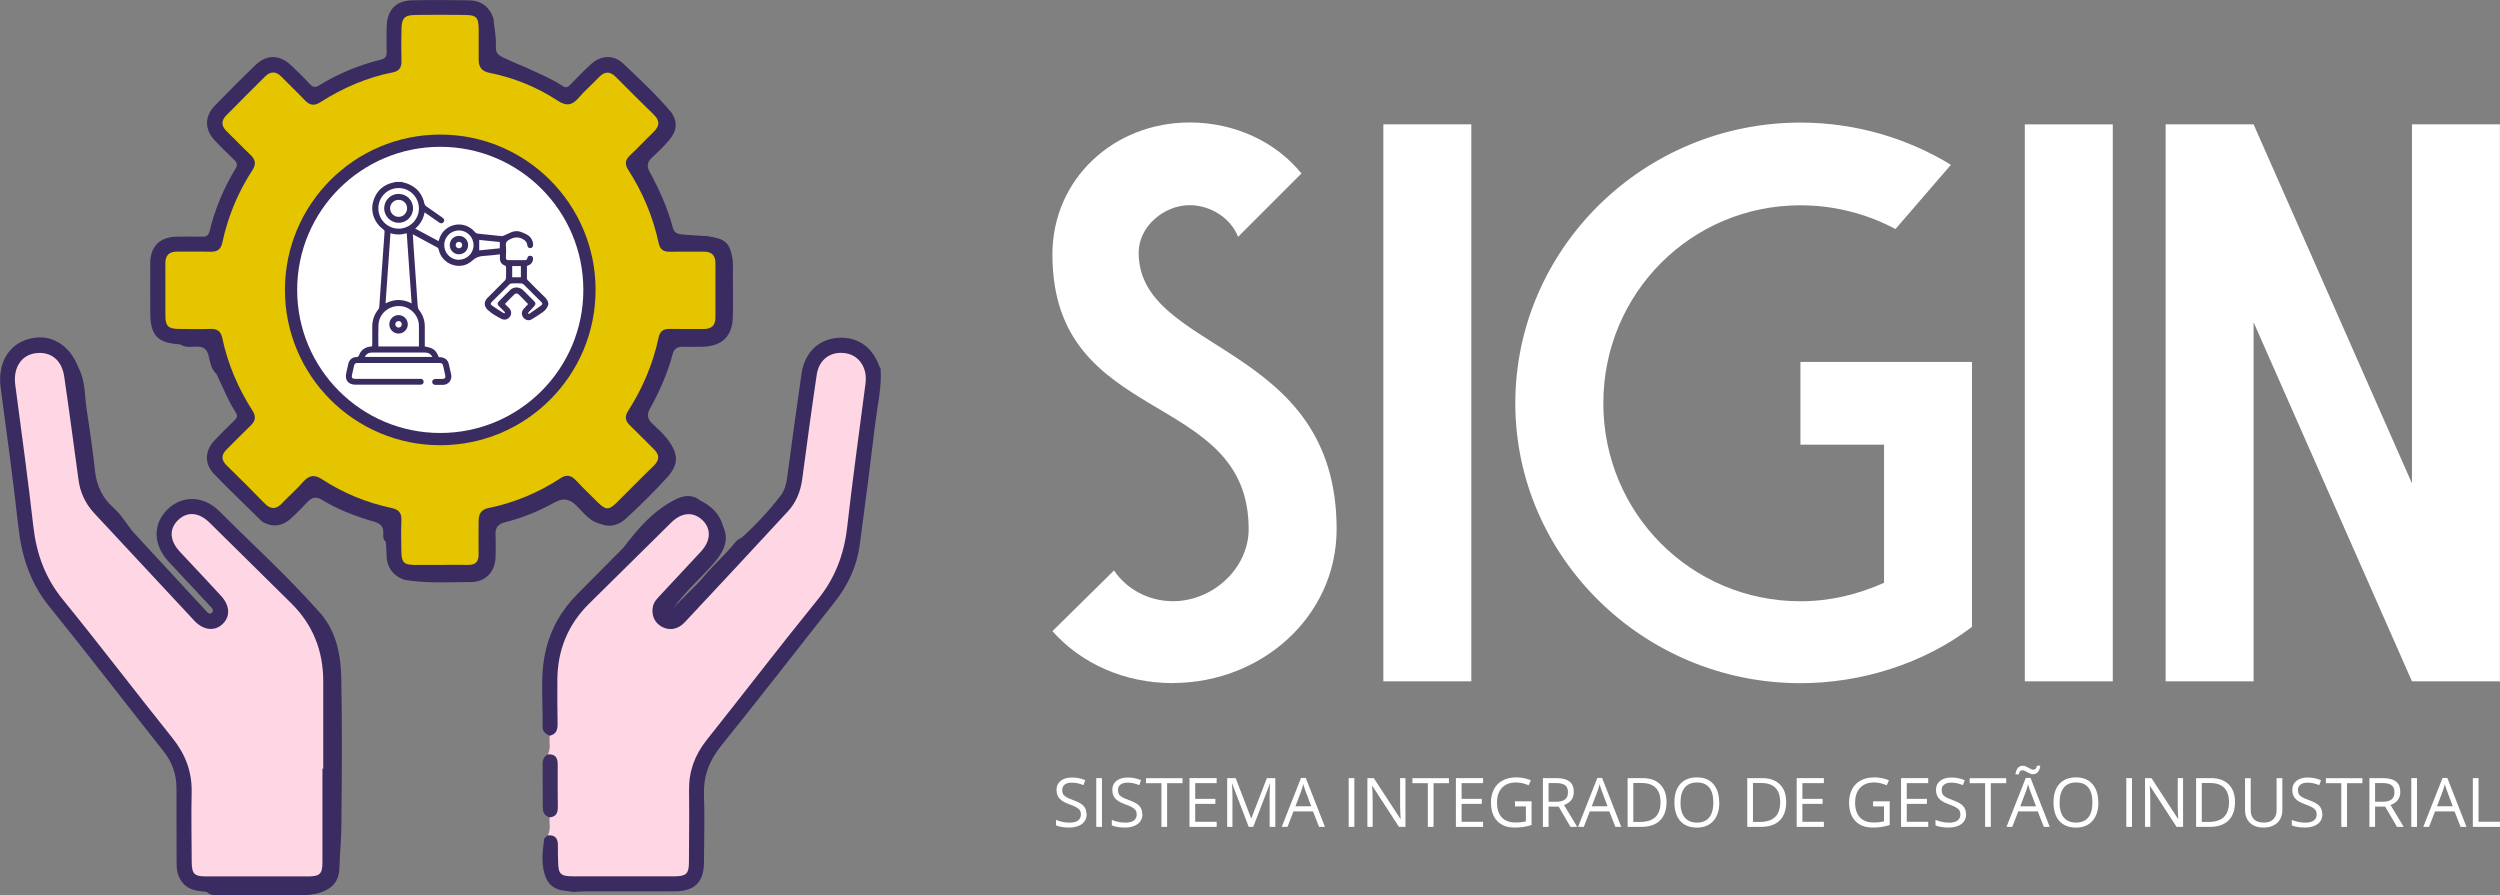 <?xml version="1.0" encoding="UTF-8"?>
<svg id="Camada_2" data-name="Camada 2" xmlns="http://www.w3.org/2000/svg" viewBox="0 0 408.68 146.33">
  <rect x="0" y="0" width="408.68" height="146.33" fill="#808080" stroke="none"/>
  <defs>
    <style>
      .cls-1 {
        fill: #e5c400;
      }

      .cls-1, .cls-2, .cls-3, .cls-4, .cls-5 {
        stroke-width: 0px;
      }

      .cls-2 {
        fill: #3a2c60;
      }

      .cls-3 {
        fill: #3d2f62;
      }

      .cls-4 {
        fill: #fff;
      }

      .cls-5 {
        fill: #fed6e4;
      }
    </style>
  </defs>
  <g id="Camada_1-2" data-name="Camada 1">
    <g>
      <g>
        <path class="cls-4" d="m191.75,111.67c-7.91,0-14.96-3.16-19.71-8.49l10.07-9.93c2.01,3.02,5.61,5.03,9.64,5.03,6.47,0,12.37-5.32,12.37-11.8,0-23.02-32.08-16.54-32.08-44.88,0-12.37,10.07-21.58,22.44-21.58,7.34,0,14.1,3.16,18.27,8.34l-10.36,10.36c-1.15-3.02-4.46-5.18-7.91-5.18-4.17,0-8.34,3.45-8.34,7.77,0,16.54,32.36,14.53,32.36,45.17,0,14.38-12.37,25.17-26.75,25.17Z"/>
        <path class="cls-4" d="m240.52,111.38h-14.38V20.33h14.38v91.05Z"/>
        <path class="cls-4" d="m247.71,65.93c0-25.17,20.86-45.89,46.61-45.89,9.06,0,17.55,2.59,24.6,6.9l-9.06,10.5c-4.6-2.45-9.92-3.88-15.54-3.88-17.84,0-32.22,14.38-32.22,32.36s14.38,32.37,32.22,32.37c4.89,0,9.49-1.15,13.67-3.02v-22.58h-13.67v-13.52h28.05v43.3c-7.91,6.04-18.12,9.21-28.05,9.21-25.75,0-46.61-20.71-46.61-45.74Z"/>
        <path class="cls-4" d="m345.38,111.38h-14.38V20.33h14.38v91.05Z"/>
        <path class="cls-4" d="m408.67,111.38h-14.38l-25.89-58.69v58.69h-14.38V20.33h14.38l25.89,58.69V20.33h14.38v91.05Z"/>
      </g>
      <g>
        <path class="cls-4" d="m177.64,133.05c0,.7-.25,1.25-.76,1.64-.51.39-1.2.59-2.07.59-.94,0-1.67-.12-2.18-.36v-.89c.33.14.68.25,1.07.33s.77.12,1.14.12c.62,0,1.08-.12,1.39-.35.31-.23.47-.56.47-.98,0-.28-.06-.5-.17-.68-.11-.18-.3-.34-.56-.49-.26-.15-.66-.32-1.19-.51-.74-.27-1.27-.58-1.59-.94-.32-.36-.48-.84-.48-1.42,0-.61.23-1.1.69-1.47.46-.36,1.07-.54,1.83-.54s1.52.15,2.18.44l-.29.81c-.66-.28-1.3-.41-1.92-.41-.49,0-.87.11-1.15.32-.28.21-.41.5-.41.88,0,.28.05.5.15.68.1.18.27.34.52.48.24.15.61.31,1.11.49.84.3,1.41.62,1.72.96s.47.78.47,1.33Z"/>
        <path class="cls-4" d="m179.21,135.17v-7.97h.93v7.97h-.93Z"/>
        <path class="cls-4" d="m186.76,133.05c0,.7-.25,1.25-.76,1.64-.51.39-1.2.59-2.07.59-.94,0-1.67-.12-2.18-.36v-.89c.33.14.68.25,1.07.33s.77.12,1.14.12c.62,0,1.08-.12,1.39-.35.31-.23.47-.56.47-.98,0-.28-.06-.5-.17-.68-.11-.18-.3-.34-.56-.49-.26-.15-.66-.32-1.19-.51-.74-.27-1.27-.58-1.59-.94-.32-.36-.48-.84-.48-1.42,0-.61.23-1.1.69-1.47.46-.36,1.07-.54,1.83-.54s1.52.15,2.18.44l-.29.81c-.66-.28-1.3-.41-1.92-.41-.49,0-.87.11-1.15.32-.28.21-.41.5-.41.88,0,.28.05.5.15.68.1.18.27.34.52.48.24.15.61.31,1.11.49.84.3,1.41.62,1.72.96s.47.78.47,1.33Z"/>
        <path class="cls-4" d="m190.79,135.17h-.93v-7.14h-2.52v-.82h5.97v.82h-2.52v7.14Z"/>
        <path class="cls-4" d="m198.89,135.17h-4.44v-7.97h4.44v.82h-3.51v2.57h3.3v.82h-3.3v2.93h3.51v.83Z"/>
        <path class="cls-4" d="m204.13,135.17l-2.7-7.06h-.04c.05.56.08,1.22.08,1.99v5.07h-.86v-7.97h1.39l2.52,6.57h.04l2.54-6.57h1.38v7.97h-.93v-5.13c0-.59.03-1.23.08-1.92h-.04l-2.72,7.05h-.75Z"/>
        <path class="cls-4" d="m215.63,135.17l-.99-2.53h-3.19l-.98,2.53h-.94l3.15-8h.78l3.13,8h-.96Zm-1.28-3.37l-.93-2.47c-.12-.31-.24-.7-.37-1.15-.08.35-.19.73-.34,1.15l-.94,2.47h2.58Z"/>
        <path class="cls-4" d="m220.47,135.17v-7.97h.93v7.97h-.93Z"/>
        <path class="cls-4" d="m229.75,135.17h-1.06l-4.35-6.69h-.04c.06.78.09,1.5.09,2.16v4.53h-.86v-7.97h1.05l4.34,6.66h.04c0-.1-.02-.41-.05-.95s-.03-.91-.03-1.14v-4.57h.87v7.97Z"/>
        <path class="cls-4" d="m234.34,135.17h-.93v-7.14h-2.52v-.82h5.97v.82h-2.52v7.14Z"/>
        <path class="cls-4" d="m242.44,135.17h-4.44v-7.97h4.44v.82h-3.51v2.57h3.3v.82h-3.3v2.93h3.51v.83Z"/>
        <path class="cls-4" d="m247.66,131h2.71v3.87c-.42.13-.85.24-1.29.31-.44.07-.94.1-1.52.1-1.21,0-2.14-.36-2.82-1.08-.67-.72-1.01-1.72-1.01-3.02,0-.83.17-1.55.5-2.18s.81-1.1,1.44-1.43c.62-.33,1.36-.49,2.2-.49s1.64.16,2.38.47l-.36.82c-.72-.31-1.41-.46-2.08-.46-.97,0-1.73.29-2.27.87s-.82,1.38-.82,2.4c0,1.08.26,1.89.79,2.45.53.56,1.3.83,2.31.83.55,0,1.09-.06,1.62-.19v-2.45h-1.78v-.83Z"/>
        <path class="cls-4" d="m253.15,131.86v3.31h-.93v-7.97h2.18c.98,0,1.7.19,2.17.56.47.37.7.94.7,1.69,0,1.05-.53,1.77-1.6,2.14l2.16,3.58h-1.1l-1.93-3.31h-1.66Zm0-.8h1.27c.65,0,1.13-.13,1.44-.39.31-.26.46-.65.46-1.17s-.16-.91-.47-1.14-.81-.35-1.5-.35h-1.2v3.05Z"/>
        <path class="cls-4" d="m264.07,135.17l-.99-2.53h-3.19l-.98,2.53h-.94l3.15-8h.78l3.13,8h-.96Zm-1.28-3.37l-.93-2.47c-.12-.31-.24-.7-.37-1.15-.08.35-.19.73-.34,1.15l-.94,2.47h2.58Z"/>
        <path class="cls-4" d="m272.43,131.11c0,1.31-.36,2.32-1.07,3.02s-1.74,1.04-3.08,1.04h-2.21v-7.97h2.44c1.24,0,2.2.34,2.89,1.03.69.69,1.03,1.65,1.03,2.88Zm-.98.03c0-1.04-.26-1.82-.78-2.35-.52-.53-1.3-.79-2.32-.79h-1.35v6.36h1.13c1.1,0,1.93-.27,2.49-.81.56-.54.83-1.35.83-2.41Z"/>
        <path class="cls-4" d="m281.06,131.18c0,1.27-.32,2.28-.97,3.01-.65.73-1.54,1.1-2.69,1.1s-2.08-.36-2.72-1.08c-.64-.72-.96-1.73-.96-3.04s.32-2.3.96-3.02c.64-.71,1.55-1.07,2.72-1.07s2.04.36,2.68,1.09c.64.73.96,1.73.96,3.01Zm-6.35,0c0,1.08.23,1.9.69,2.45.46.56,1.13.84,2,.84s1.55-.28,2-.83.68-1.38.68-2.46-.22-1.88-.67-2.44c-.45-.55-1.11-.83-1.99-.83s-1.55.28-2.01.84c-.46.56-.69,1.37-.69,2.43Z"/>
        <path class="cls-4" d="m291.99,131.11c0,1.31-.36,2.32-1.07,3.02s-1.74,1.04-3.08,1.04h-2.21v-7.97h2.44c1.24,0,2.2.34,2.89,1.03.69.69,1.03,1.65,1.03,2.88Zm-.98.03c0-1.04-.26-1.82-.78-2.35-.52-.53-1.3-.79-2.32-.79h-1.35v6.36h1.13c1.1,0,1.93-.27,2.49-.81.56-.54.83-1.35.83-2.41Z"/>
        <path class="cls-4" d="m298.15,135.17h-4.44v-7.97h4.44v.82h-3.51v2.57h3.3v.82h-3.3v2.93h3.51v.83Z"/>
        <path class="cls-4" d="m306.2,131h2.71v3.87c-.42.13-.85.24-1.29.31-.44.07-.94.1-1.52.1-1.21,0-2.14-.36-2.82-1.08-.67-.72-1.01-1.72-1.01-3.02,0-.83.17-1.55.5-2.18s.81-1.1,1.44-1.43c.62-.33,1.36-.49,2.2-.49s1.64.16,2.38.47l-.36.82c-.72-.31-1.41-.46-2.08-.46-.97,0-1.73.29-2.27.87s-.82,1.38-.82,2.4c0,1.08.26,1.89.79,2.45.53.56,1.3.83,2.31.83.55,0,1.09-.06,1.62-.19v-2.45h-1.78v-.83Z"/>
        <path class="cls-4" d="m315.21,135.17h-4.44v-7.97h4.44v.82h-3.51v2.57h3.3v.82h-3.3v2.93h3.51v.83Z"/>
        <path class="cls-4" d="m321.41,133.05c0,.7-.25,1.25-.76,1.64-.51.39-1.2.59-2.07.59-.94,0-1.67-.12-2.18-.36v-.89c.33.14.68.25,1.07.33s.77.12,1.14.12c.62,0,1.08-.12,1.39-.35.31-.23.47-.56.47-.98,0-.28-.06-.5-.17-.68-.11-.18-.3-.34-.56-.49-.26-.15-.66-.32-1.19-.51-.74-.27-1.27-.58-1.59-.94-.32-.36-.48-.84-.48-1.42,0-.61.23-1.1.69-1.47.46-.36,1.07-.54,1.83-.54s1.52.15,2.18.44l-.29.81c-.66-.28-1.3-.41-1.92-.41-.49,0-.87.11-1.15.32-.28.21-.41.5-.41.88,0,.28.05.5.15.68.1.18.27.34.52.48.24.15.61.31,1.11.49.84.3,1.41.62,1.72.96s.47.78.47,1.33Z"/>
        <path class="cls-4" d="m325.44,135.17h-.93v-7.14h-2.52v-.82h5.97v.82h-2.52v7.14Z"/>
        <path class="cls-4" d="m334.11,135.17l-.99-2.53h-3.19l-.98,2.53h-.94l3.15-8h.78l3.13,8h-.96Zm-1.79-8.61c-.16,0-.31-.03-.46-.1-.15-.07-.29-.14-.44-.22-.14-.08-.28-.16-.41-.22-.13-.07-.26-.1-.38-.1-.18,0-.32.05-.41.16-.09.11-.17.27-.22.5h-.53c.05-.44.18-.78.38-1.03.21-.25.48-.37.81-.37.17,0,.33.03.49.1.16.07.3.14.45.22.14.08.28.16.41.22.13.07.25.1.37.1.18,0,.31-.05.4-.16.09-.11.16-.27.21-.5h.54c-.05.44-.17.78-.38,1.03-.21.25-.48.37-.82.37Zm.51,5.25l-.93-2.47c-.12-.31-.24-.7-.37-1.15-.08.35-.19.73-.34,1.15l-.94,2.47h2.58Z"/>
        <path class="cls-4" d="m343.03,131.18c0,1.27-.32,2.28-.97,3.01-.65.73-1.54,1.1-2.69,1.1s-2.08-.36-2.72-1.08c-.64-.72-.96-1.73-.96-3.04s.32-2.3.96-3.02c.64-.71,1.55-1.07,2.72-1.07s2.04.36,2.68,1.09c.64.73.96,1.73.96,3.01Zm-6.35,0c0,1.08.23,1.9.69,2.45.46.56,1.13.84,2,.84s1.55-.28,2-.83.68-1.38.68-2.46-.22-1.88-.67-2.44c-.45-.55-1.11-.83-1.99-.83s-1.55.28-2.01.84c-.46.56-.69,1.37-.69,2.43Z"/>
        <path class="cls-4" d="m347.59,135.17v-7.97h.93v7.97h-.93Z"/>
        <path class="cls-4" d="m356.87,135.17h-1.06l-4.35-6.69h-.04c.06.78.09,1.5.09,2.16v4.53h-.86v-7.97h1.05l4.34,6.66h.04c0-.1-.02-.41-.05-.95s-.03-.91-.03-1.14v-4.57h.87v7.97Z"/>
        <path class="cls-4" d="m365.36,131.11c0,1.31-.36,2.32-1.07,3.02s-1.74,1.04-3.08,1.04h-2.21v-7.97h2.44c1.24,0,2.2.34,2.89,1.03.69.69,1.03,1.65,1.03,2.88Zm-.98.03c0-1.04-.26-1.82-.78-2.35-.52-.53-1.3-.79-2.32-.79h-1.35v6.36h1.13c1.1,0,1.93-.27,2.49-.81.56-.54.83-1.35.83-2.41Z"/>
        <path class="cls-4" d="m373.1,127.21v5.15c0,.91-.27,1.62-.82,2.14-.55.52-1.3.78-2.26.78s-1.7-.26-2.23-.78c-.52-.52-.79-1.24-.79-2.16v-5.13h.93v5.2c0,.66.18,1.18.54,1.53s.9.53,1.6.53,1.19-.18,1.55-.54c.36-.36.54-.87.54-1.54v-5.19h.93Z"/>
        <path class="cls-4" d="m379.65,133.05c0,.7-.25,1.25-.76,1.64-.51.39-1.2.59-2.07.59-.94,0-1.67-.12-2.18-.36v-.89c.33.14.68.25,1.07.33s.77.12,1.14.12c.62,0,1.08-.12,1.39-.35.31-.23.47-.56.47-.98,0-.28-.06-.5-.17-.68-.11-.18-.3-.34-.56-.49-.26-.15-.66-.32-1.19-.51-.74-.27-1.27-.58-1.59-.94-.32-.36-.48-.84-.48-1.42,0-.61.23-1.1.69-1.47.46-.36,1.07-.54,1.83-.54s1.52.15,2.18.44l-.29.81c-.66-.28-1.3-.41-1.92-.41-.49,0-.87.11-1.15.32-.28.21-.41.5-.41.88,0,.28.05.5.15.68.1.18.27.34.52.48.24.15.61.31,1.11.49.84.3,1.41.62,1.72.96s.47.78.47,1.33Z"/>
        <path class="cls-4" d="m383.67,135.17h-.93v-7.14h-2.52v-.82h5.97v.82h-2.52v7.14Z"/>
        <path class="cls-4" d="m388.26,131.86v3.31h-.93v-7.97h2.18c.98,0,1.7.19,2.17.56.47.37.7.94.7,1.69,0,1.05-.53,1.77-1.6,2.14l2.16,3.58h-1.1l-1.93-3.31h-1.66Zm0-.8h1.27c.65,0,1.13-.13,1.44-.39.31-.26.46-.65.46-1.17s-.16-.91-.47-1.14-.81-.35-1.5-.35h-1.2v3.05Z"/>
        <path class="cls-4" d="m394.18,135.17v-7.97h.93v7.97h-.93Z"/>
        <path class="cls-4" d="m402.24,135.17l-.99-2.53h-3.19l-.98,2.53h-.94l3.15-8h.78l3.13,8h-.96Zm-1.28-3.37l-.93-2.47c-.12-.31-.24-.7-.37-1.15-.08.35-.19.73-.34,1.15l-.94,2.47h2.58Z"/>
        <path class="cls-4" d="m404.24,135.17v-7.97h.93v7.13h3.51v.84h-4.44Z"/>
      </g>
      <g>
        <path class="cls-5" d="m89.54,123.32c.57-.97.2-2.03.31-3.04.67-.96.82-2.03.83-3.19.02-2.77-.18-5.53.18-8.3.55-4.19,2.42-7.7,5.34-10.67,4.35-4.43,9-8.55,13.33-12.99,1.67-1.72,3.45-1.86,5.12-.67,1.94,1.39,2.18,3.89.39,5.78-1.76,1.86-3.35,3.88-5.25,5.62-.8.73-1.5,1.56-2.09,2.45-.75,1.13-.61,2.56.27,3.38.88.82,2.3.83,3.39-.03.77-.6,1.43-1.33,2.08-2.06,3.48-3.9,7.09-7.69,10.67-11.5,1.48-1.57,2.89-3.19,4.35-4.77,1.21-1.3,1.92-2.89,2.19-4.67.8-5.32,1.48-10.67,2.2-16,.08-.61.14-1.22.31-1.82.74-2.62,2.9-3.94,5.55-3.38,2.05.43,3.51,2.73,3.21,5.12-.4,3.2-.83,6.41-1.24,9.61-.69,5.34-1.4,10.67-2.07,16.01-.39,3.13-1.49,5.96-3.42,8.45-6.28,8.11-12.62,16.18-19.03,24.18-2.12,2.64-3.21,5.52-3.13,8.92.09,3.54.03,7.08.02,10.62,0,2.61-.73,3.37-3.39,3.41-3.28.05-6.57.01-9.85.01-2,0-4,.05-6-.02-2.15-.07-2.64-.58-2.86-2.74-.09-.92-.34-1.82-.29-2.75.05-.88-.66-1.21-1.12-1.73.56-.94.22-1.97.3-2.96.62-.8.83-1.7.8-2.71-.05-1.63-.06-3.27,0-4.9.04-1.09-.2-2-1.1-2.68Z"/>
        <path class="cls-2" d="m42.74,85.16c-2.58-2.55-5.22-5.05-7.74-7.66-1.62-1.68-1.53-3.79.06-5.5,1.05-1.12,2.15-2.19,3.25-3.26.41-.4.6-.74.23-1.31-1.28-1.97-2.12-4.17-3.14-6.28-.91-.8-1.04-1.96-1.31-3.02-.28-1.08-.85-1.5-1.95-1.47-.89.02-1.84.21-2.66-.36-3.78-.23-4.92-1.45-4.92-5.29,0-2.67-.02-5.33,0-8,.02-2.72,1.57-4.28,4.29-4.32,1.38-.02,2.77-.03,4.15,0,.71.02,1.07-.14,1.26-.92.88-3.6,2.3-6.99,4.22-10.16.36-.59.33-.97-.17-1.45-1.08-1.02-2.13-2.07-3.16-3.15-1.72-1.81-1.76-3.95-.03-5.74,2.17-2.25,4.38-4.46,6.63-6.63,1.85-1.78,3.98-1.73,5.87.07,1.04.99,2.07,1.99,3.04,3.05.52.57.92.56,1.55.17,3.12-1.91,6.47-3.3,10.02-4.17.75-.18,1-.53.98-1.27-.04-1.38-.05-2.77,0-4.15.09-2.73,1.48-4.22,4.17-4.29,3.07-.08,6.15-.04,9.23,0,2.02.02,3.38,1.02,4.05,2.94.13,1.57.5,3.11.4,4.7-.06.96.43,1.37,1.32,1.77,1.28.59,1.99.91,3.47,1.52,2.08.98,4.22,1.82,6.15,3.09.6.4.9.11,1.28-.28,1.11-1.13,2.21-2.29,3.38-3.35,1.55-1.4,3.66-1.52,5.16-.1,2.75,2.6,5.52,5.18,7.96,8.08,1.02,1.56.9,2.99-.46,4.57-.87,1.01-1.84,1.93-2.81,2.85-.71.67-.8,1.32-.34,2.18,1.58,2.94,2.98,5.97,3.82,9.22.2.77.69,1,1.46,1.08,1.58.16,2.72.17,4.17.28,2.89.43,3.7.99,4.14,3.78.09.54.05,2.21.05,2.72,0,2.25.05,4.51-.01,6.76-.08,3.06-1.74,4.7-4.81,4.82-1.13.04-2.25.02-3.38.01-.89-.01-1.43.33-1.66,1.23-.83,3.14-2.15,6.08-3.71,8.91-.5.91-.42,1.62.31,2.33.81.78,1.67,1.53,2.37,2.4,2.06,2.56,2.08,4.32.19,6.42-2.12,2.36-4.39,4.59-6.73,6.74-1.19,1.09-2.62,1.59-4.24.92-1.81-.43-2.81-1.92-4.04-3.11q-1.5-1.45-3.27-.48c-2.61,1.44-5.33,2.6-8.23,3.31-1.14.28-1.64.85-1.59,2.03.05,1.22.04,2.45,0,3.68-.07,2.43-1.64,4.07-4.04,4.08-3.62.02-7.24.24-10.84-.36-2.08-.74-2.98-2.26-2.95-4.41,0-.6-.07-1.2-.11-1.8-.45-.38-.45-.92-.41-1.42.07-1.15-.54-1.61-1.56-1.9-2.96-.85-5.83-1.94-8.47-3.55-.9-.55-1.59-.45-2.31.3-.92.96-1.84,1.93-2.84,2.81-1.47,1.3-3.17,1.41-4.75.36Z"/>
        <path class="cls-2" d="m33.81,145.81c-1.42-.18-2.88-.22-3.91-1.45-.77-.91-1.03-1.95-1.03-3.13,0-4.1-.04-8.2-.02-12.3.01-2.3-.67-4.29-2.1-6.1-6.27-7.91-12.42-15.92-18.76-23.77-3.1-3.84-4.45-8.17-4.99-12.96-.85-7.58-1.87-15.15-2.89-22.71-.53-3.89,1.21-7.05,4.57-7.98,3.46-.96,6.64.83,8.09,4.56.04.1.09.19.13.28,1.08,2.11.92,4.47,1.27,6.72.52,3.33.99,6.66,1.36,10.01.26,2.38,1.2,4.44,3.01,6.02,1.33,1.16,2.16,2.7,3.27,4.02,3.92,4.25,7.85,8.5,11.77,12.74.3.32.65.84,1.11.35.36-.38-.08-.74-.35-1.03-2.27-2.44-4.55-4.86-6.81-7.3-2.52-2.73-2.57-6.14-.16-8.5,2.4-2.35,5.91-2.29,8.5.3,5.35,5.36,10.96,10.46,16.01,16.12,3.02,3.13,3.83,7.11,3.91,11.2.16,8.1.1,16.2.01,24.3-.02,2.25-.26,4.5-.32,6.75-.06,2.05-1.11,3.29-3.08,3.95-.98.33-2,.43-3.03.43-4.46,0-8.92,0-13.38,0-.76,0-1.56.1-2.18-.51Z"/>
        <path class="cls-2" d="m143.96,60.28c.2,3-.51,5.91-.87,8.85-.8,6.66-1.65,13.32-2.55,19.97-.47,3.48-1.91,6.55-4.09,9.31-6.2,7.84-12.32,15.75-18.58,23.53-1.94,2.41-2.9,4.95-2.79,8.04.13,3.64.02,7.28,0,10.92-.01,3.29-1.48,4.79-4.79,4.81-4.92.03-9.85,0-14.77.01-.56,0-1.12.06-1.68.09-.6-.08-1.2-.14-1.8-.23-1.24-.18-2.24-.84-2.74-1.95-.91-2.07-.62-4.26-.36-6.42.03-.24.39-.44.59-.65,1.19-.11,1.69.47,1.67,1.63-.02.92.02,1.85.04,2.77.04,1.92.41,2.29,2.41,2.29,4,.01,8,0,12.01,0,1.59,0,3.18.02,4.77,0,1.75-.03,2.18-.47,2.19-2.21.02-3.95.07-7.9.02-11.85-.04-3.12.94-5.78,2.88-8.22,6.07-7.62,11.99-15.37,18.13-22.93,2.87-3.53,4.34-7.43,4.84-11.89.89-7.84,1.98-15.66,3-23.49.33-2.51-1.04-4.59-3.28-4.92-2.4-.36-4.32.98-4.7,3.52-.85,5.68-1.6,11.37-2.37,17.06-.27,1.99-.98,3.8-2.33,5.26-5.6,6.07-11.23,12.12-16.88,18.15-1.11,1.19-2.53,1.4-3.76.72-1.22-.67-1.77-2.03-1.41-3.42.16-.63.57-1.08.99-1.53,2.27-2.44,4.55-4.87,6.82-7.32,1.65-1.78,1.73-3.76.24-5.17-1.47-1.39-3.37-1.27-5.05.38-4.5,4.43-8.99,8.86-13.47,13.3-3.5,3.46-5.18,7.68-5.18,12.58,0,2.36-.02,4.72.04,7.08.02,1.01-.26,1.7-1.31,1.92-.64-.29-1.17-.69-1.15-1.47.1-4.04-.43-8.1.44-12.1.8-3.7,2.56-6.88,5.23-9.56,2.53-2.54,5.04-5.08,7.57-7.63,2.4-3.17,4.99-6.16,8.64-7.93,1.23-.6,2.65-.79,3.89.24,1.85.9,3.23,2.22,3.77,4.28.92,2.09.21,3.8-1.13,5.46-2.22,2.75-5.02,4.96-7.02,7.9,1.57-1.88,3.49-3.41,5.05-5.3,1.6-1.93,3.53-3.56,5.08-5.53.26-.32.61-.55.99-.7,2.36-2.12,4.52-4.43,6.44-6.95.62-.81.89-1.83,1.03-2.86.77-5.69,1.53-11.38,2.36-17.06.49-3.36,2.72-5.54,5.78-5.82,3.24-.3,5.78,1.4,6.93,4.63.05.14.14.27.21.4Z"/>
        <path class="cls-3" d="m89.54,123.32c1.18-.09,1.64.49,1.63,1.64-.02,2.34,0,4.67.02,7.01,0,.95-.32,1.58-1.35,1.64-.82-.23-1.11-.82-1.11-1.61,0-2.39-.02-4.78-.03-7.17,0-.66.25-1.18.84-1.51Z"/>
        <path class="cls-1" d="m71.86,92.35c-1.33,0-2.67,0-4,0-1.85-.01-2.22-.38-2.25-2.27-.03-1.69-.06-3.39.01-5.08.05-1.22-.52-1.73-1.65-1.97-4.05-.85-7.83-2.41-11.3-4.67-1.21-.79-2.1-.73-3.07.37-1.08,1.23-2.33,2.31-3.46,3.51-.97,1.02-1.85,1.1-2.87.06-2.04-2.09-4.11-4.17-6.2-6.2-.94-.92-.93-1.73-.02-2.63,1.31-1.3,2.59-2.63,3.93-3.91.8-.76.9-1.48.29-2.43-2.34-3.66-4.03-7.61-4.93-11.86-.24-1.13-.82-1.53-1.92-1.5-1.74.05-3.49.02-5.23,0-1.67-.02-2.14-.45-2.15-2.07-.02-2.87.01-5.75-.01-8.62-.01-1.36.63-1.96,1.97-1.95,1.8.02,3.59-.03,5.39.02,1.08.03,1.7-.33,1.95-1.47.91-4.25,2.54-8.22,4.92-11.86.67-1.03.48-1.76-.36-2.55-1.3-1.23-2.54-2.54-3.83-3.79-.91-.89-.96-1.75-.05-2.65,2.1-2.11,4.19-4.22,6.31-6.32.88-.87,1.77-.9,2.68.03,1.25,1.29,2.56,2.52,3.8,3.82.79.84,1.53,1.01,2.56.35,3.66-2.33,7.59-4.05,11.87-4.89,1.03-.2,1.42-.82,1.39-1.86-.05-1.74-.04-3.49,0-5.23.04-1.79.51-2.27,2.33-2.29,2.67-.03,5.34-.03,8.01,0,1.94.02,2.27.4,2.28,2.4,0,1.64,0,3.28,0,4.93,0,1.18.5,1.88,1.74,2.13,4.01.8,7.76,2.32,11.18,4.56,1.42.93,2.36.77,3.42-.47,1-1.17,2.18-2.17,3.24-3.29.96-1.02,1.84-1.14,2.87-.09,2.05,2.08,4.14,4.13,6.22,6.18.98.96.9,1.84-.06,2.76-1.29,1.24-2.51,2.57-3.83,3.79-.81.76-.96,1.45-.34,2.41,2.38,3.7,4.07,7.7,4.98,12,.23,1.07.82,1.42,1.84,1.4,1.85-.03,3.69,0,5.54-.01,1.27,0,1.91.58,1.9,1.86,0,2.98,0,5.95,0,8.93,0,1.29-.66,1.86-1.92,1.85-1.85-.01-3.7.02-5.54-.01-1.03-.02-1.6.35-1.83,1.42-.92,4.31-2.62,8.3-4.99,12-.57.89-.47,1.59.27,2.31,1.33,1.28,2.6,2.62,3.93,3.91.97.94.98,1.78-.02,2.74-2.07,2-4.06,4.06-6.11,6.08-1.19,1.17-1.74,1.15-2.96-.05-1.24-1.22-2.5-2.44-3.69-3.71-.77-.82-1.54-.9-2.45-.3-3.64,2.38-7.59,4.03-11.86,4.9-1.22.25-1.53,1.07-1.54,2.13-.01,1.8-.03,3.59,0,5.39.02,1.23-.51,1.79-1.75,1.76-1.54-.04-3.08,0-4.62,0Z"/>
        <path class="cls-5" d="m52.71,125.68c0,5.08,0,10.16,0,15.24,0,1.94-.4,2.34-2.36,2.35-5.54.01-11.08.01-16.62,0-2.01,0-2.38-.41-2.39-2.47-.01-3.75-.1-7.49-.01-11.24.08-3.4-1.02-6.26-3.14-8.91-6.03-7.52-11.86-15.2-17.95-22.68-2.87-3.53-4.28-7.45-4.79-11.91-.87-7.74-1.95-15.46-2.96-23.18-.35-2.66.92-4.76,3.2-5.12,2.5-.4,4.39,1,4.8,3.76.83,5.63,1.57,11.27,2.34,16.9.28,2.1,1.14,3.93,2.57,5.47,5.45,5.87,10.9,11.72,16.36,17.57,1.47,1.58,3.3,1.78,4.6.58,1.31-1.21,1.25-3.04-.22-4.63-2.22-2.42-4.48-4.8-6.72-7.2-1.69-1.82-1.81-3.71-.33-5.17,1.48-1.46,3.41-1.33,5.16.39,4.46,4.39,8.91,8.8,13.36,13.19,3.54,3.5,5.23,7.76,5.23,12.72,0,4.77,0,9.54,0,14.31-.04,0-.09,0-.13,0Z"/>
        <circle class="cls-2" cx="71.97" cy="47.39" r="25.39"/>
        <circle class="cls-4" cx="71.97" cy="47.39" r="23.39"/>
        <g>
          <path class="cls-2" d="m65.69,29.76c.29.08.58.14.86.24,1.56.58,2.5,1.69,2.84,3.33.03.14.14.29.26.37.84.6,1.69,1.19,2.54,1.78.05.04.11.07.16.11.28.21.34.48.17.72-.17.22-.45.26-.72.07-.4-.27-.8-.55-1.19-.83-.39-.27-.78-.54-1.2-.83-.2,1.07-.7,1.94-1.53,2.65,1.28.69,2.54,1.36,3.82,2.05.2-.83.59-1.5,1.25-2.01,1.46-1.13,3.52-.89,4.7.54.1.12.29.22.44.24,1.3.15,2.59.28,3.89.41.11.01.23-.03.34-.07.41-.18.82-.38,1.24-.56.58-.25,1.18-.25,1.76,0,.29.12.58.24.85.4.6.35.93.88.98,1.58.03.35-.14.58-.43.61-.28.03-.49-.15-.52-.49-.05-.48-.32-.75-.73-.98-.7-.39-1.34-.34-2.05,0-.53.25-.78.5-.72,1.11.06.63.03,1.27,0,1.91,0,.31.12.42.42.41.88-.01,1.77,0,2.65,0,.24,0,.39-.06.43-.32.05-.29.25-.42.54-.39.26.03.42.24.4.53-.04.62-.42.96-1,1.14,0,.69,0,1.38,0,2.07,0,.1.1.21.17.29.88.89,1.76,1.78,2.66,2.65.32.31.6.64.67,1.1v.13c-.12.61-.52,1.03-1,1.37-.57.39-1.15.77-1.74,1.12-.46.27-1,.13-1.33-.28-.35-.43-.35-.98,0-1.39.25-.28.51-.56.76-.83-.52-.54-1.03-1.08-1.56-1.59-.2-.2-.48-.19-.68,0-.52.5-1.01,1.02-1.55,1.57.22.22.44.43.66.65.43.44.48,1,.13,1.46-.35.46-.88.58-1.41.3-.79-.41-1.58-.85-2.23-1.48-.58-.56-.6-1.32-.03-1.89.96-.97,1.93-1.92,2.88-2.89.11-.11.18-.29.18-.44.02-.55,0-1.1.01-1.65,0-.18-.04-.28-.23-.35-.52-.2-.78-.59-.78-1.15,0-.21,0-.42,0-.67-.94.1-1.84.22-2.74.27-.72.04-1.26.28-1.82.79-1.87,1.7-4.93.62-5.45-1.85-.02-.11-.09-.26-.18-.31-1.32-.72-2.65-1.43-4.05-2.18.04.58.06,1.11.1,1.64.19,2.73.38,5.47.57,8.2.05.68.08,1.36.15,2.03.02.17.09.36.19.49.62.79.95,1.69.95,2.69,0,.98,0,1.96,0,2.95,0,.12,0,.23,0,.34,1.43.27,1.76.52,2.29,1.74.1,0,.21.01.32.02.71.07,1.15.44,1.32,1.13.13.57.26,1.13.38,1.7.19.89-.44,1.68-1.35,1.69-.4,0-.8,0-1.2,0-.35,0-.56-.2-.55-.5,0-.28.21-.46.54-.47.37,0,.73,0,1.1,0,.42,0,.58-.2.49-.6-.12-.54-.25-1.07-.36-1.61-.06-.28-.22-.4-.5-.4-4.51,0-9.02,0-13.53,0-.28,0-.44.12-.5.39-.11.52-.24,1.03-.35,1.54-.11.48.04.66.54.66,3.47,0,6.95,0,10.42,0,.11,0,.22-.01.32,0,.27.04.43.2.43.48,0,.28-.17.43-.44.47-.08.01-.17,0-.26,0-3.5,0-6.99,0-10.49,0-1.12,0-1.72-.76-1.47-1.86.12-.5.23-1.01.34-1.51.17-.72.61-1.11,1.36-1.15.21-.01.31-.07.39-.28.31-.82.92-1.28,1.77-1.42.12-.02.23-.03.38-.05,0-.11.02-.23.02-.34,0-.95,0-1.9,0-2.85,0-1.08.32-2.03,1.01-2.87.07-.08.12-.21.13-.31.2-2.8.39-5.59.59-8.39.09-1.3.18-2.6.28-3.91.02-.2-.03-.31-.2-.43-1.44-1.05-2.12-2.8-1.68-4.48.48-1.81,1.67-2.89,3.51-3.24.05,0,.1-.04.15-.05.35,0,.69,0,1.04,0Zm-1.86,8.38c-.27,3.82-.53,7.61-.8,11.45,1.43-.73,2.82-.73,4.26,0-.27-3.84-.53-7.64-.8-11.46-.92.27-1.78.26-2.67,0Zm4.65,18.49c0-1.16.02-2.29,0-3.42-.03-1.72-1.48-3.15-3.21-3.18-1.8-.04-3.32,1.3-3.4,3.07-.05,1.13-.02,2.26-.02,3.4,0,.04.01.08.03.14h6.6Zm-6.63-22.58c0,1.82,1.47,3.31,3.3,3.33,1.82.01,3.32-1.48,3.33-3.3,0-1.83-1.47-3.33-3.29-3.34-1.84-.01-3.34,1.47-3.34,3.31Zm13.14,8.41c1.32,0,2.41-1.04,2.42-2.35.02-1.34-1.05-2.43-2.37-2.44-1.31-.01-2.41,1.05-2.42,2.36-.01,1.34,1.04,2.43,2.37,2.44Zm9.44,4.53c.44.01.82.18,1.13.49.58.58,1.16,1.16,1.74,1.74.3.3.3.52.02.84-.31.33-.62.66-.92,1-.05.06-.06.16-.09.24.08,0,.18.02.23-.02.64-.44,1.28-.87,1.9-1.33.29-.22.27-.36.02-.61-.95-.95-1.9-1.91-2.86-2.85-.09-.09-.26-.15-.39-.16-.52-.02-1.04-.02-1.55,0-.14,0-.31.08-.41.18-.95.93-1.88,1.87-2.82,2.81-.27.27-.29.42.03.65.59.42,1.22.81,1.84,1.2.07.04.19.02.28.03-.04-.09-.07-.2-.13-.27-.29-.3-.6-.59-.89-.89-.27-.28-.27-.52,0-.79.61-.61,1.22-1.22,1.83-1.83.29-.29.65-.42,1.05-.43Zm-24.79,11.36h11.04c-.28-.54-.72-.72-1.27-.72-2.36,0-4.72,0-7.08,0-.51,0-1.01,0-1.52,0-.51,0-.91.21-1.18.72Zm18.7-19.14v1.72c1.11-.11,2.23-.23,3.36-.34v-1.03c-1.14-.12-2.26-.23-3.36-.34Zm5.39,4.28v1.84h1.42v-1.84h-1.42Z"/>
          <path class="cls-2" d="m65.16,51.51c.84,0,1.51.68,1.5,1.53,0,.82-.69,1.49-1.51,1.49-.83,0-1.5-.67-1.51-1.5,0-.84.67-1.52,1.51-1.52Zm.01.97c-.3,0-.54.21-.55.51-.01.29.21.54.5.56.31.02.56-.22.56-.53,0-.3-.22-.53-.52-.54Z"/>
          <path class="cls-2" d="m65.16,31.7c1.32,0,2.36,1.05,2.36,2.36,0,1.31-1.07,2.37-2.37,2.36-1.28-.01-2.34-1.07-2.35-2.36,0-1.3,1.06-2.37,2.36-2.37Zm1.39,2.36c0-.78-.61-1.39-1.39-1.39-.76,0-1.38.61-1.39,1.37-.01.76.63,1.41,1.39,1.41.77,0,1.39-.62,1.39-1.4Z"/>
          <path class="cls-2" d="m76.52,40.06c0,.85-.67,1.52-1.51,1.51-.83,0-1.49-.67-1.49-1.5,0-.85.66-1.52,1.51-1.51.83,0,1.49.66,1.5,1.5Zm-.97,0c0-.3-.23-.53-.53-.53-.3,0-.53.23-.53.53,0,.3.23.53.53.53.3,0,.53-.23.53-.53Z"/>
        </g>
      </g>
    </g>
  </g>
</svg>